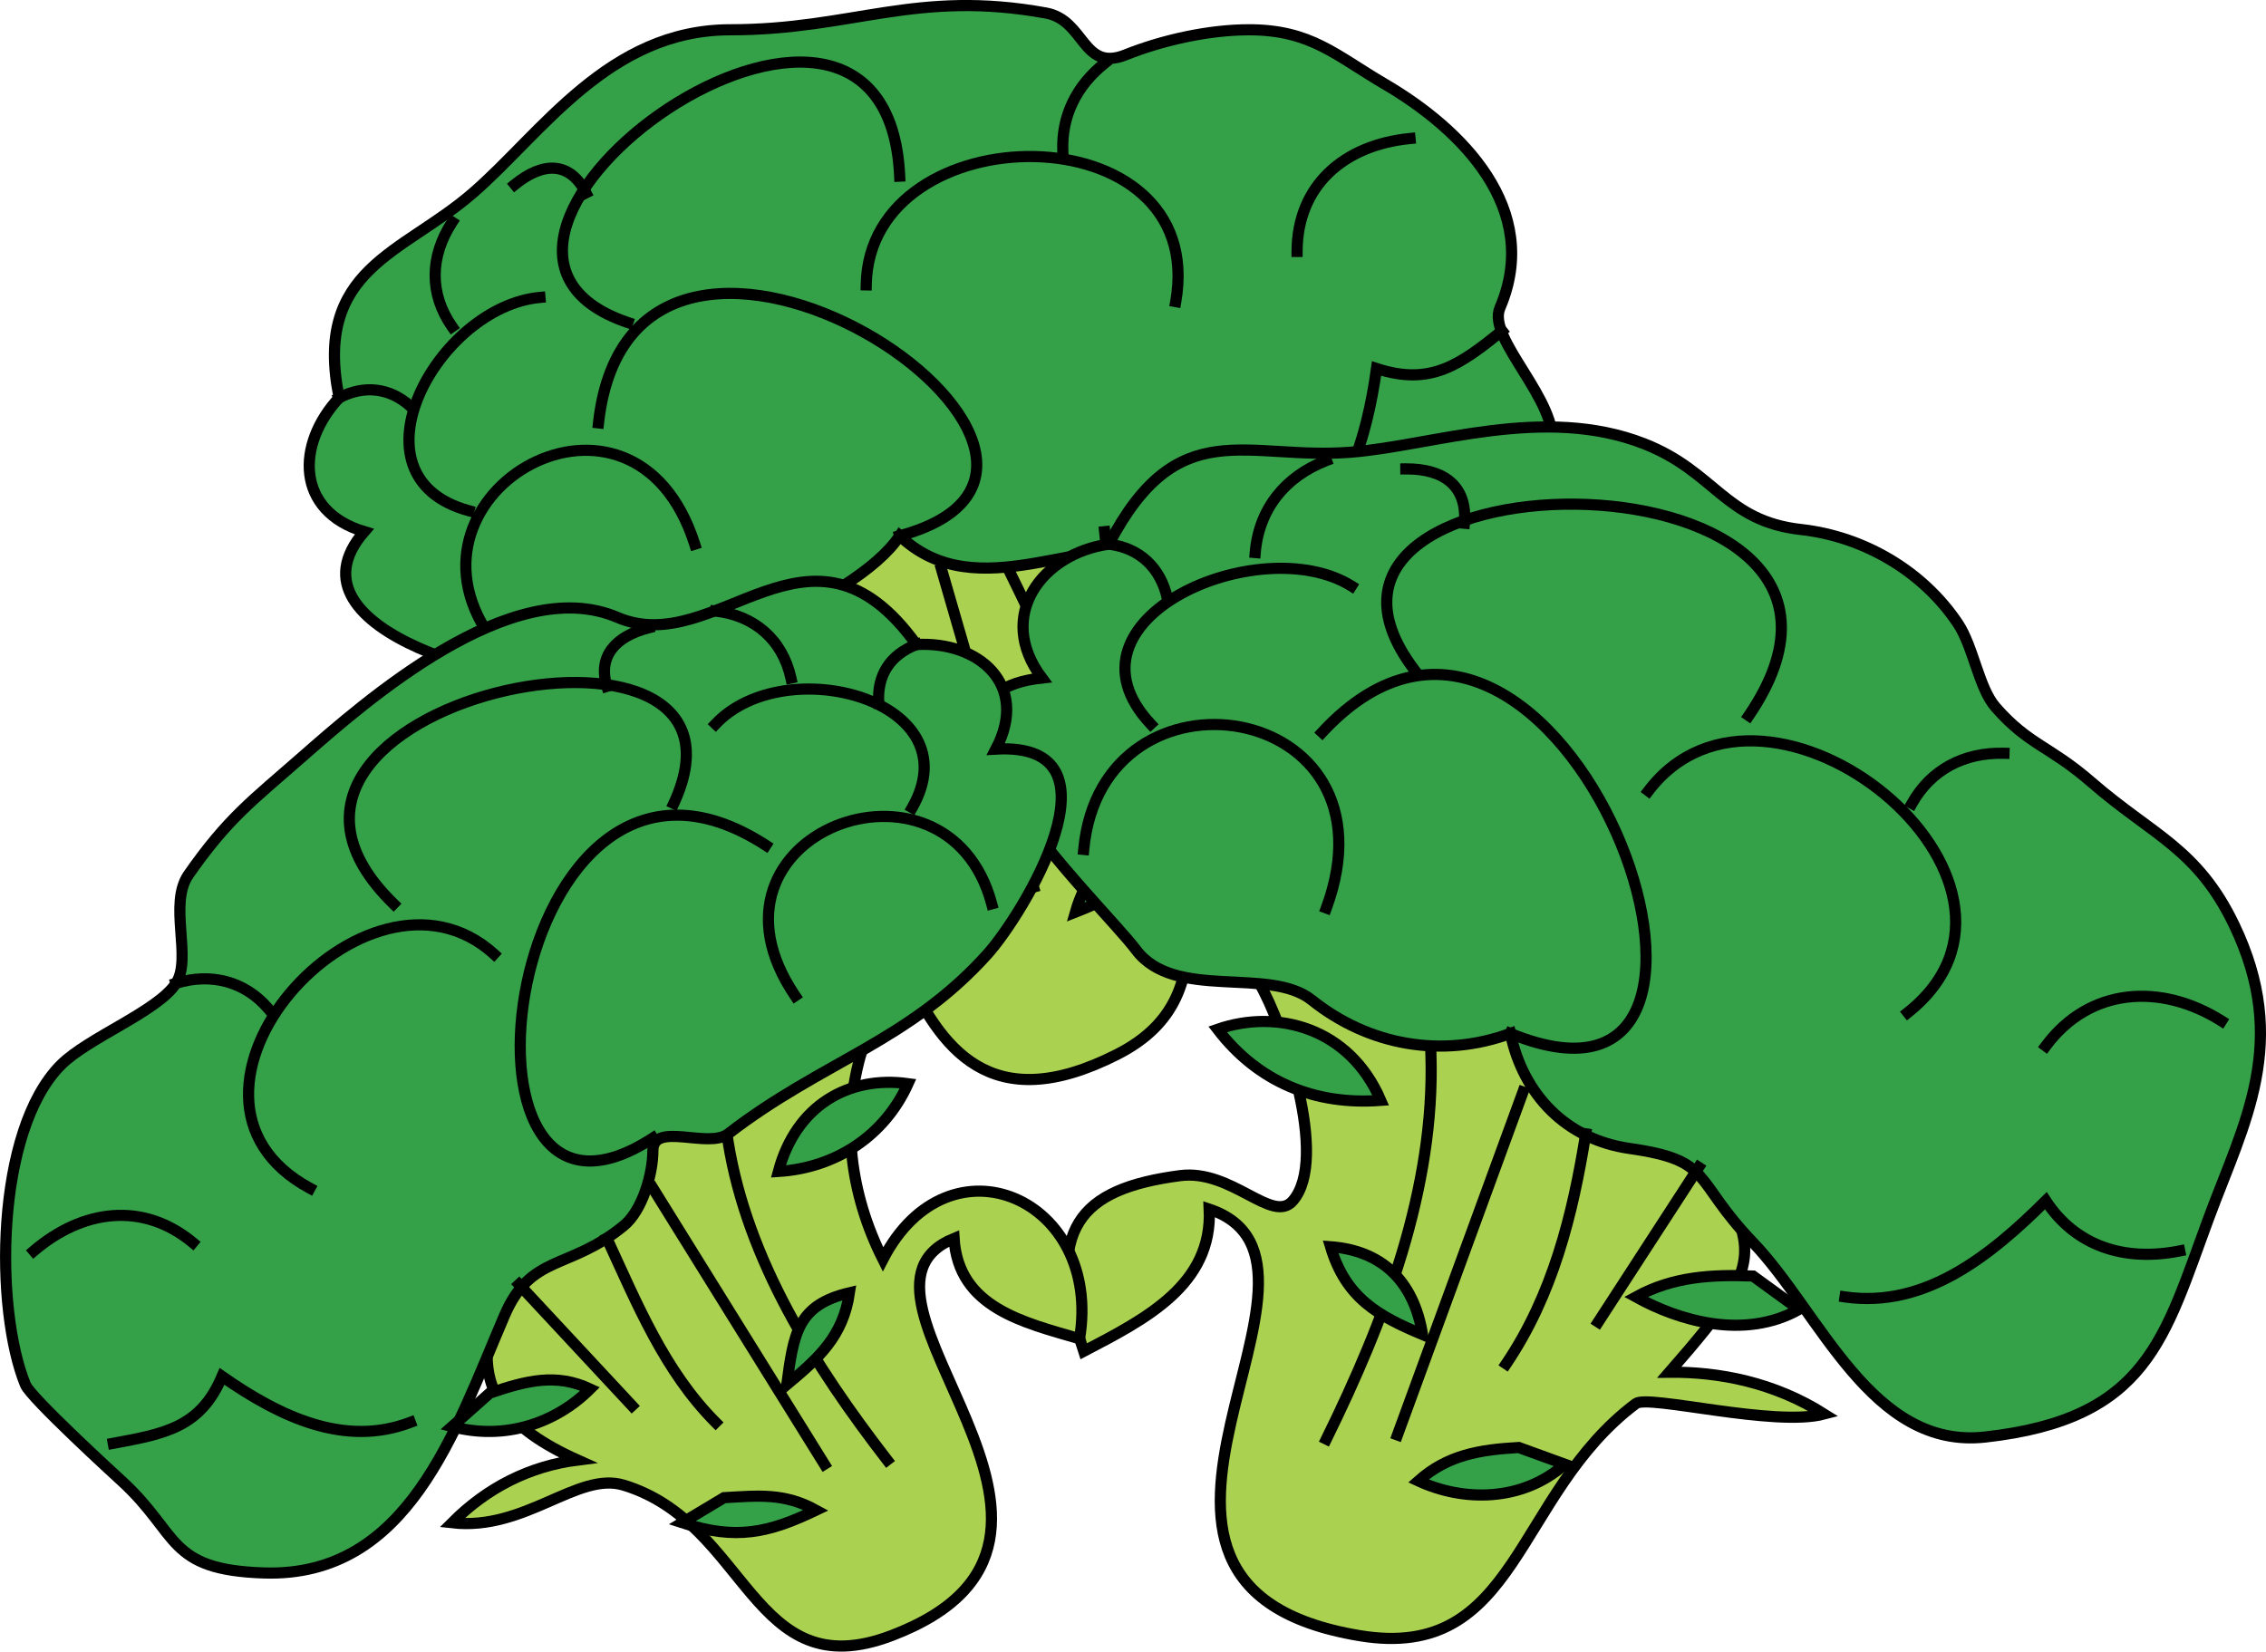 <svg xmlns="http://www.w3.org/2000/svg" xmlns:xlink="http://www.w3.org/1999/xlink" version="1.1" id="Layer_1" x="0px" y="0px" enable-background="new 0 0 822.05 841.89" xml:space="preserve" viewBox="205.96 274.3 406.29 296.2">
<path fill-rule="evenodd" clip-rule="evenodd" fill="#ABD151" stroke="#000000" stroke-width="2" stroke-linecap="square" stroke-miterlimit="10" d="  M329.771,388.39c7.323,3.554,23.163,13.968,24,23.25c1.279,14.18-7.347-3.035-15,7.5c-9.986,13.745-15.86,20.404,3.75,34.5  c4.761-9.824,10.357-20.266,2.25-30c25.632-11.248,15.923,62.909,61.5,39.75c21.631-10.991,8.392-32.946,13.127-56.625  c0.509-2.543,21.241-10.144,25.875-16.875c-8.916,0.405-17.435,3.888-24,9c8.689-27.168-10.908-28.499-32.615-38.394  C362.882,348.746,350.643,371.181,329.771,388.39z"/>
<path fill-rule="evenodd" clip-rule="evenodd" fill="#34A048" stroke="#000000" stroke-width="2" stroke-linecap="square" stroke-miterlimit="10" d="  M266.771,345.64c-4.723-23.207,11.329-25.756,24-36.75c12.349-10.715,24.323-29.25,46.125-29.25c21.944,0,33.245-7.271,56.625-3  c6.978,1.275,6.501,10.6,14.25,7.5c6.651-2.66,14.945-4.5,22.127-4.5c11.129,0,15.609,4.623,24.375,9.75  c13.659,7.989,28.238,22.36,20.625,40.125c-2.404,5.61,10.686,16.623,9.375,25.125c-1.177,7.633-10.193,16.194-15.75,21.75  c-12.64,12.639-37.497,0.75-52.501-3c-15.681-3.919-34.751,10.243-48.751-3c-7.971,12.102-41.853,24.493-55.5,26.25  c-12.364,1.591-56.131-8.982-40.5-27C259.005,365.981,258.98,353.978,266.771,345.64z"/>
<path fill="none" stroke="#000000" stroke-width="2" stroke-linecap="square" stroke-miterlimit="10" d="M359.021,380.89  c12.992,17.214,20.171,39.776,24,60.75"/>
<line fill="none" stroke="#000000" stroke-width="2" stroke-linecap="square" stroke-miterlimit="10" x1="374.771" y1="376.39" x2="391.271" y2="433.39"/>
<path fill="none" stroke="#000000" stroke-width="2" stroke-linecap="square" stroke-miterlimit="10" d="M386.771,376.39  c5.858,11.916,11.842,24.068,12,37.5"/>
<line fill="none" stroke="#000000" stroke-width="2" stroke-linecap="square" stroke-miterlimit="10" x1="404.021" y1="369.64" x2="407.021" y2="399.64"/>
<path fill-rule="evenodd" clip-rule="evenodd" fill="#34A048" stroke="#000000" stroke-width="2" stroke-linecap="square" stroke-miterlimit="10" d="  M356.771,392.14c-10.865-6.662-21.908-2.584-28.5,6.75C338.516,401.509,348.566,398.938,356.771,392.14z"/>
<path fill-rule="evenodd" clip-rule="evenodd" fill="#34A048" stroke="#000000" stroke-width="2" stroke-linecap="square" stroke-miterlimit="10" d="  M385.271,418.39c-7.902-5.148-12.622-7.762-20.25-2.25C371.906,421.274,377.437,419.962,385.271,418.39z"/>
<path fill-rule="evenodd" clip-rule="evenodd" fill="#34A048" stroke="#000000" stroke-width="2" stroke-linecap="square" stroke-miterlimit="10" d="  M422.773,378.64c-6.039,3.608-10.656,7.097-13.502,13.5c8.843-0.295,18.307-4.928,22.502-14.25  C428.773,378.14,425.773,378.39,422.773,378.64z"/>
<path fill-rule="evenodd" clip-rule="evenodd" fill="#34A048" stroke="#000000" stroke-width="2" stroke-linecap="square" stroke-miterlimit="10" d="  M408.521,423.64c-4.575,4.56-8.017,8.14-9.75,14.25c8.855-3.465,14.286-7.021,18.002-16.5  C414.022,422.14,411.272,422.89,408.521,423.64z"/>
<path fill="none" stroke="#000000" stroke-width="2" stroke-linecap="square" stroke-miterlimit="10" d="M279.521,347.14  c-3.687-3.311-8.273-3.837-12.75-1.5"/>
<path fill="none" stroke="#000000" stroke-width="2" stroke-linecap="square" stroke-miterlimit="10" d="M293.771,388.39  c-17.995-25.927,25.784-50.973,36.75-16.5"/>
<path fill="none" stroke="#000000" stroke-width="2" stroke-linecap="square" stroke-miterlimit="10" d="M302.771,327.64  c-18.253,1.655-35.197,32.144-12.75,38.25"/>
<path fill="none" stroke="#000000" stroke-width="2" stroke-linecap="square" stroke-miterlimit="10" d="M318.521,332.14  c-43.079-14.593,46.293-79.083,48.75-26.25"/>
<path fill="none" stroke="#000000" stroke-width="2" stroke-linecap="square" stroke-miterlimit="10" d="M361.271,325.39  c0.532-30.959,61.506-31.407,55.502,3"/>
<path fill="none" stroke="#000000" stroke-width="2" stroke-linecap="square" stroke-miterlimit="10" d="M458.773,299.14  c-11.828,1.158-20.21,8.418-20.25,20.25"/>
<path fill="none" stroke="#000000" stroke-width="2" stroke-linecap="square" stroke-miterlimit="10" d="M475.273,333.64  c-7.572,6.097-12.812,9.909-22.5,6.75c-1.73,12.325-5.543,26.036-16.5,31.5"/>
<path fill="none" stroke="#000000" stroke-width="2" stroke-linecap="square" stroke-miterlimit="10" d="M404.021,285.64  c-5.073,4.053-7.746,9.48-7.5,15.75"/>
<path fill="none" stroke="#000000" stroke-width="2" stroke-linecap="square" stroke-miterlimit="10" d="M298.271,307.39  c5.133-4.163,9.912-4.09,12.75,1.5"/>
<path fill="none" stroke="#000000" stroke-width="2" stroke-linecap="square" stroke-miterlimit="10" d="M287.021,314.14  c-4,6.151-4.105,12.881,0,18.75"/>
<path fill="none" stroke="#000000" stroke-width="2" stroke-linecap="square" stroke-miterlimit="10" d="M367.271,370.39  c49.012-13.236-47.633-77.15-54-20.25"/>
<path fill-rule="evenodd" clip-rule="evenodd" fill="#ABD151" stroke="#000000" stroke-width="2" stroke-linecap="square" stroke-miterlimit="10" d="  M431.773,450.64c4.224,7.23,12.564,31.399,6,39c-3.69,4.273-10.948-5.723-20.25-4.5c-17.905,2.353-24.576,9.452-17.252,31.5  c11.09-5.794,23.134-11.911,22.502-25.5c29.065,9.772-27.859,67.429,27,76.5c28.44,4.703,27.678-25.259,49.5-41.625  c2.214-1.66,24.787,4.259,33.75,1.875c-8.998-5.688-18.837-7.579-27.75-7.5c20.017-22.935,15.819-21.354,0.197-49.794  C487.731,438.3,467.856,449.32,431.773,450.64z"/>
<path fill-rule="evenodd" clip-rule="evenodd" fill="#34A048" stroke="#000000" stroke-width="2" stroke-linecap="square" stroke-miterlimit="10" d="  M404.771,371.89c12.429-23.8,24.627-14.966,43.502-16.5c14.666-1.192,34.513-8.55,52.5-1.5c12.731,4.99,14.462,13.857,28.125,15.375  c11.22,1.247,21.832,7.435,28.125,16.875c2.775,4.163,3.729,11.559,6.75,15c5.996,6.831,9.596,6.845,17.25,13.5  c10.871,9.451,18.915,11.792,25.5,25.5c10.104,21.031,1.83,35.441-4.5,52.5c-8.017,21.602-10.896,36.127-40.125,39.375  c-20.433,2.271-29.575-22.304-41.625-34.875c-10.989-11.465-7.02-14.717-22.125-16.875c-11.315-1.616-19.047-9.562-21.375-20.625  c-12.283,4.511-25.43,2.156-35.625-6c-7.585-6.068-24.576,0.234-31.502-9c-6.451-8.602-46.056-45.577-16.875-48.75  C384.33,384.62,392.923,373.523,404.771,371.89z"/>
<path fill="none" stroke="#000000" stroke-width="2" stroke-linecap="square" stroke-miterlimit="10" d="M462.523,463.39  c0.77,24.03-8.293,47.745-18.75,69"/>
<line fill="none" stroke="#000000" stroke-width="2" stroke-linecap="square" stroke-miterlimit="10" x1="479.023" y1="470.14" x2="456.523" y2="531.64"/>
<path fill="none" stroke="#000000" stroke-width="2" stroke-linecap="square" stroke-miterlimit="10" d="M490.273,477.64  c-2.319,14.551-5.95,28.969-14.25,41.25"/>
<line fill="none" stroke="#000000" stroke-width="2" stroke-linecap="square" stroke-miterlimit="10" x1="510.523" y1="483.64" x2="492.523" y2="511.39"/>
<path fill-rule="evenodd" clip-rule="evenodd" fill="#34A048" stroke="#000000" stroke-width="2" stroke-linecap="square" stroke-miterlimit="10" d="  M453.523,471.64c-5.599-13.037-18.565-16.453-29.25-12.75C431.532,468.36,441.741,472.544,453.523,471.64z"/>
<path fill-rule="evenodd" clip-rule="evenodd" fill="#34A048" stroke="#000000" stroke-width="2" stroke-linecap="square" stroke-miterlimit="10" d="  M461.023,513.64c-1.61-9.854-7.551-15.109-16.5-15.75C447.259,507.074,453.039,510.295,461.023,513.64z"/>
<path fill-rule="evenodd" clip-rule="evenodd" fill="#34A048" stroke="#000000" stroke-width="2" stroke-linecap="square" stroke-miterlimit="10" d="  M520.273,503.14c-7.395-0.289-14.326,0.078-21,3.75c7.66,4.236,19.343,7.768,29.25,2.25  C525.773,507.14,523.023,505.14,520.273,503.14z"/>
<path fill-rule="evenodd" clip-rule="evenodd" fill="#34A048" stroke="#000000" stroke-width="2" stroke-linecap="square" stroke-miterlimit="10" d="  M478.273,533.89c-7.113,0.403-12.766,1.363-18,6c8.017,3.727,18.636,3.79,26.25-3C483.773,535.89,481.023,534.89,478.273,533.89z"/>
<path fill="none" stroke="#000000" stroke-width="2" stroke-linecap="square" stroke-miterlimit="10" d="M415.273,381.64  c-1.21-5.534-4.979-9.076-10.502-9.75"/>
<path fill="none" stroke="#000000" stroke-width="2" stroke-linecap="square" stroke-miterlimit="10" d="M400.271,426.64  c3.277-35.171,57.254-26.885,43.502,10.5"/>
<path fill="none" stroke="#000000" stroke-width="2" stroke-linecap="square" stroke-miterlimit="10" d="M448.273,379.39  c-16.421-10.236-53.557,5.976-36.002,24.75"/>
<path fill="none" stroke="#000000" stroke-width="2" stroke-linecap="square" stroke-miterlimit="10" d="M459.523,394.39  c-30.708-40.607,93.652-41.12,60,8.25"/>
<path fill="none" stroke="#000000" stroke-width="2" stroke-linecap="square" stroke-miterlimit="10" d="M501.523,416.14  c21.288-27.995,76.121,16.267,46.5,39.75"/>
<path fill="none" stroke="#000000" stroke-width="2" stroke-linecap="square" stroke-miterlimit="10" d="M604.273,457.39  c-10.854-6.844-23.692-6.043-31.5,4.5"/>
<path fill="none" stroke="#000000" stroke-width="2" stroke-linecap="square" stroke-miterlimit="10" d="M596.773,498.64  c-10.071,2.004-18.744-0.981-24-9c-9.922,9.853-21.642,19.309-36,17.25"/>
<path fill="none" stroke="#000000" stroke-width="2" stroke-linecap="square" stroke-miterlimit="10" d="M565.273,409.39  c-7.15-0.184-13.073,2.915-16.5,9"/>
<path fill="none" stroke="#000000" stroke-width="2" stroke-linecap="square" stroke-miterlimit="10" d="M458.023,358.39  c6.918-0.046,11.066,3.158,10.5,9.75"/>
<path fill="none" stroke="#000000" stroke-width="2" stroke-linecap="square" stroke-miterlimit="10" d="M443.773,356.89  c-7.449,2.89-12.09,8.737-12.75,16.5"/>
<path fill="none" stroke="#000000" stroke-width="2" stroke-linecap="square" stroke-miterlimit="10" d="M476.773,459.64  c53.178,21.819,8.691-99.771-33.75-54"/>
<path fill-rule="evenodd" clip-rule="evenodd" fill="#ABD151" stroke="#000000" stroke-width="2" stroke-linecap="square" stroke-miterlimit="10" d="  M360.521,462.64c-3.827,12.658-2.168,25.755,3.75,37.5c11.925-23.063,39.429-10.755,35.25,14.25c-10.052-2.937-21.721-5.577-22.5-18  c-24.401,9.98,34.417,53.925-11.25,71.25c-25.056,9.506-25.568-20.194-48-27c-8.253-2.504-17.605,8.256-30.75,6.75  c6.344-6.367,13.974-10.17,22.5-11.25c-25.826-11.579-14.841-25.584-7.471-48.363C310.42,461.907,334.877,466.974,360.521,462.64z"/>
<path fill-rule="evenodd" clip-rule="evenodd" fill="#34A048" stroke="#000000" stroke-width="2" stroke-linecap="square" stroke-miterlimit="10" d="  M370.271,389.89c-19.044-26.497-35.742,2.789-53.625-4.875c-18.967-8.128-45.36,15.244-56.625,25.125  c-8.903,7.81-13.193,10.896-20.25,21c-3.682,5.272,0.692,14.958-2.25,19.5c-3.258,5.029-15.725,9.726-20.625,14.625  c-11.853,11.854-11.899,43.918-6.375,57.375c0.966,2.353,16.208,16.296,17.25,17.25c10.465,9.579,8.046,15.935,25.5,16.5  c25.841,0.838,34.232-25.374,43.125-46.125c4.79-11.176,11.492-8.061,21.375-16.125c3.414-2.785,5.25-9.381,5.25-13.5  c0-5.246,9.974-0.276,13.5-3c16.834-13,32.366-16.523,46.5-32.25c6.239-6.942,25.489-38.11,1.5-36.75  C390.598,397.047,381.395,389.245,370.271,389.89z"/>
<path fill="none" stroke="#000000" stroke-width="2" stroke-linecap="square" stroke-miterlimit="10" d="M336.521,479.14  c3.442,21.214,15.556,40.228,28.5,57"/>
<line fill="none" stroke="#000000" stroke-width="2" stroke-linecap="square" stroke-miterlimit="10" x1="323.021" y1="487.39" x2="353.771" y2="536.89"/>
<path fill="none" stroke="#000000" stroke-width="2" stroke-linecap="square" stroke-miterlimit="10" d="M314.771,496.39  c5.407,11.698,10.312,23.777,19.5,33"/>
<line fill="none" stroke="#000000" stroke-width="2" stroke-linecap="square" stroke-miterlimit="10" x1="299.021" y1="504.64" x2="319.271" y2="526.39"/>
<path fill-rule="evenodd" clip-rule="evenodd" fill="#34A048" stroke="#000000" stroke-width="2" stroke-linecap="square" stroke-miterlimit="10" d="  M345.521,484.39c3.164-11.851,12.579-17.222,23.25-15.75C364.574,477.946,355.867,483.747,345.521,484.39z"/>
<path fill-rule="evenodd" clip-rule="evenodd" fill="#34A048" stroke="#000000" stroke-width="2" stroke-linecap="square" stroke-miterlimit="10" d="  M347.021,522.64c1.248-9.186,1.878-14.288,11.25-16.5C357.113,513.973,352.779,517.825,347.021,522.64z"/>
<path fill-rule="evenodd" clip-rule="evenodd" fill="#34A048" stroke="#000000" stroke-width="2" stroke-linecap="square" stroke-miterlimit="10" d="  M293.771,524.14c6.599-2.242,11.907-3.608,18-0.75c-6.167,6.131-15.242,9.275-24.75,6.75  C289.271,528.14,291.521,526.14,293.771,524.14z"/>
<path fill-rule="evenodd" clip-rule="evenodd" fill="#34A048" stroke="#000000" stroke-width="2" stroke-linecap="square" stroke-miterlimit="10" d="  M335.771,542.89c6.172-0.342,10.776-0.899,16.5,2.25c-8.436,4.041-14.337,5.439-24,2.25  C330.771,545.89,333.271,544.39,335.771,542.89z"/>
<path fill="none" stroke="#000000" stroke-width="2" stroke-linecap="square" stroke-miterlimit="10" d="M363.521,400.39  c-0.352-4.998,2.047-8.67,6.75-10.5"/>
<path fill="none" stroke="#000000" stroke-width="2" stroke-linecap="square" stroke-miterlimit="10" d="M383.771,436.39  c-8.035-30.072-54.934-12.609-35.25,16.5"/>
<path fill="none" stroke="#000000" stroke-width="2" stroke-linecap="square" stroke-miterlimit="10" d="M334.271,404.14  c12.552-13.278,46.154-4.13,35.25,15"/>
<path fill="none" stroke="#000000" stroke-width="2" stroke-linecap="square" stroke-miterlimit="10" d="M326.771,418.39  c18.785-40.623-87.338-18.153-50.25,18"/>
<path fill="none" stroke="#000000" stroke-width="2" stroke-linecap="square" stroke-miterlimit="10" d="M294.521,445.39  c-22.8-20.668-63.681,25.396-33,42"/>
<path fill="none" stroke="#000000" stroke-width="2" stroke-linecap="square" stroke-miterlimit="10" d="M212.021,498.64  c8.824-7.527,19.627-8.852,28.5-1.5"/>
<path fill="none" stroke="#000000" stroke-width="2" stroke-linecap="square" stroke-miterlimit="10" d="M226.271,533.14  c9.191-1.702,15.636-2.829,19.5-12c10.507,7.325,21.989,12.717,33.75,8.25"/>
<path fill="none" stroke="#000000" stroke-width="2" stroke-linecap="square" stroke-miterlimit="10" d="M237.521,450.64  c6.259-1.93,12.344-0.341,16.5,4.5"/>
<path fill="none" stroke="#000000" stroke-width="2" stroke-linecap="square" stroke-miterlimit="10" d="M322.271,386.89  c-6.039,1.53-9.144,5.172-7.5,10.5"/>
<path fill="none" stroke="#000000" stroke-width="2" stroke-linecap="square" stroke-miterlimit="10" d="M334.271,383.89  c6.983,0.795,11.98,5.145,13.5,12"/>
<path fill="none" stroke="#000000" stroke-width="2" stroke-linecap="square" stroke-miterlimit="10" d="M323.021,478.39  c-40.249,26.291-26.709-82.937,20.25-52.5"/>
</svg>
